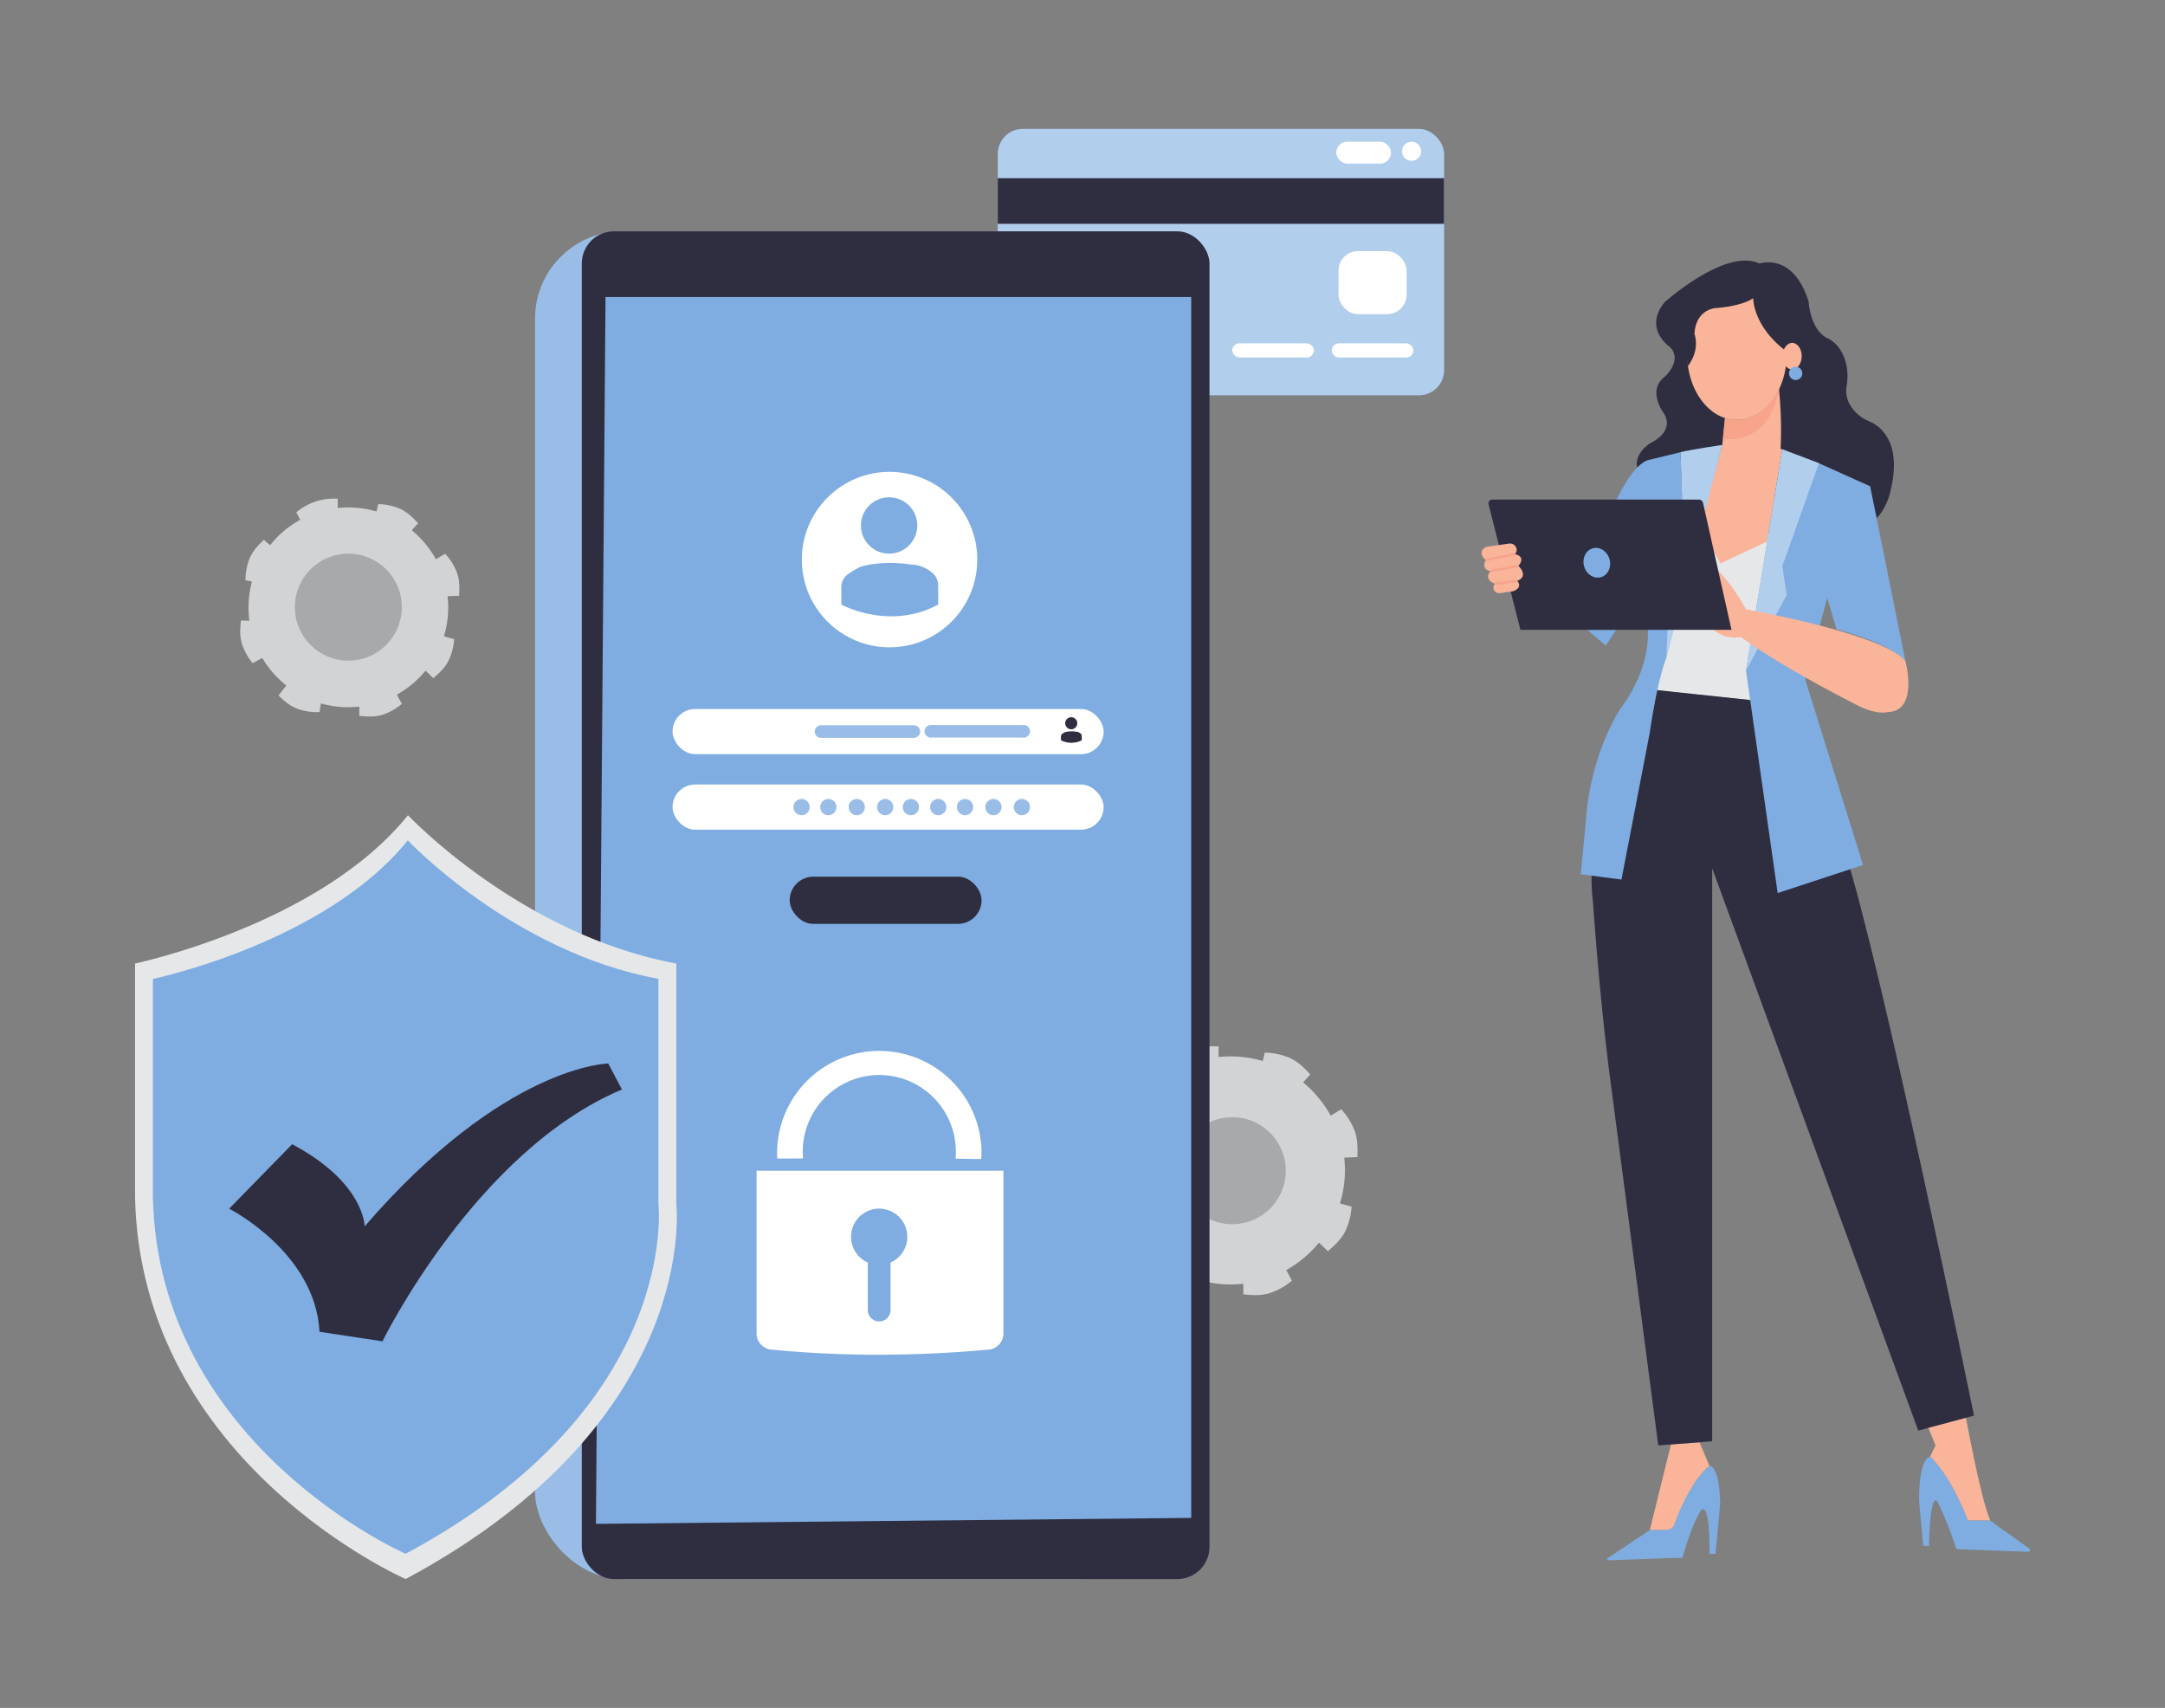 <svg id="e7771fe5-65a1-4e3a-a07f-be1a70c853d9" data-name="Layer 1" xmlns="http://www.w3.org/2000/svg" width="865.76" height="682.89" viewBox="0 0 865.76 682.89"><rect x="0" y="0" width="865.76" height="682.89" fill="#808080" stroke="none"/><path d="M774,577.92l-4-9.87,15.68-3.8s6.17,34.44,10.21,43.7h-9s-6-16.66-15.06-25.58Z" fill="#f9b499"/><path d="M769.08,618.08h2.31s.33-22.67,3.53-17.38A133.75,133.75,0,0,1,782,618.45a1.36,1.36,0,0,0,1.26,1l27.75,1a.72.72,0,0,0,.44-1.31L795.89,608h-9s-6.07-17.05-15.06-25.58c0,0-4.6.17-4.38,17.89Z" fill="#7fade1"/><path d="M679.61,576.66l4,9.44s-7.25,4.93-14.13,23.78c0,0-.64,2.29-4.81,1.93h-4.95l8.48-34.28Z" fill="#f9b499"/><path d="M642.89,623l16.82-11.21h6.59s2.52-.22,3.17-1.93c0,0,5.13-16,14.13-23.78,0,0,4-.48,4.27,15.37L686,621.27h-2.4s.42-20.35-3.21-17.6c0,0-3.3,4-7.59,19.14l-29.64,1.05A.46.46,0,0,1,642.89,623Z" fill="#7fade1"/><polygon points="660.03 275.82 702.08 280.16 712.75 214.52 672.97 208.19 660.03 275.82" fill="#e6e7e8"/><path d="M663.12,577.92l21.56-1.65V347.17L767.1,572l22.29-6s-36.65-179.25-52-226.79l-19.45-57.4-60.77-6.47S632.41,323.73,637,360.7c0,0,2.31,34.17,6.27,65.94Z" fill="#2f2e41"/><path d="M654.7,186.89s-1.65-5.11,5.28-9.73c0,0,10.56-4.63,4.95-12.55,0,0-6.27-8.75.83-14,0,0,7.26-6.6,2-11.88,0,0-10.73-7.27-2.15-17.83,0,0,24.43-22,38-15.52,0,0,13.37-4.78,19.64,15.19,0,0,.49,10.89,7.26,14.53,0,0,7.08,2.53,8.18,13.12a23.28,23.28,0,0,1-.28,6.4c-.37,2.23-.33,6.83,4.73,11.22a15.89,15.89,0,0,0,4.29,2.59c3.93,1.62,14.35,8.17,7.84,30.54,0,0-2.64,7.76-6.6,9.25Z" fill="#2f2e41"/><path d="M182.51,228.39a23.45,23.45,0,0,0-4.5-7l-3.7,2.23A40.14,40.14,0,0,0,164.67,212l2.52-2.81c-1.43-1.43-3.92-4.47-7.78-6a23.11,23.11,0,0,0-8.17-1.63l-.68,2.95a39.79,39.79,0,0,0-15.51-1.39c0-1.24,0-2.47,0-3.7a23.15,23.15,0,0,0-16.56,5.42l1.56,3A40.09,40.09,0,0,0,108,218l-2.51-2.17c-1.4,1.46-4.39,4-5.84,7.89A23.45,23.45,0,0,0,98.17,232l2.57.53a39.72,39.72,0,0,0-1,15.64l-3.39-.06c-.15,2-.81,5.89.56,9.8a23.16,23.16,0,0,0,4.13,7.24l3.87-2.06a39.89,39.89,0,0,0,9.59,11l-3.13,4c1.51,1.33,4.19,4.22,8.13,5.5a23.11,23.11,0,0,0,8.26,1.12l.57-3.47a39.93,39.93,0,0,0,10.94,1.53,40.36,40.36,0,0,0,4.42-.25c0,1.24,0,2.48,0,3.72,2,.13,5.89.77,9.8-.63a23.21,23.21,0,0,0,7.21-4.18l-2-3.69a40,40,0,0,0,11.48-9.6l3.09,3c1.48-1.36,4.63-3.71,6.33-7.5a23.09,23.09,0,0,0,2-8.09l-4.08-1.13a39.9,39.9,0,0,0,1.71-11.58,40.91,40.91,0,0,0-.25-4.45l4.64-.17C183.63,236.13,184.09,232.22,182.51,228.39Z" fill="#d1d3d4"/><path d="M541.48,451.54a26.5,26.5,0,0,0-5.14-8l-4.23,2.54a45.77,45.77,0,0,0-11-13.3l2.87-3.21c-1.62-1.63-4.47-5.11-8.88-6.85a26.69,26.69,0,0,0-9.34-1.86l-.77,3.37a45.65,45.65,0,0,0-17.73-1.59l.06-4.23a26.52,26.52,0,0,0-18.93,6.2l1.79,3.39a45.79,45.79,0,0,0-13.83,11.72l-2.88-2.48c-1.59,1.66-5,4.58-6.67,9a26.68,26.68,0,0,0-1.67,9.38l2.93.61A45.4,45.4,0,0,0,446.52,468a46.1,46.1,0,0,0,.42,6.14l-3.88-.07c-.16,2.3-.92,6.73.65,11.2a26.41,26.41,0,0,0,4.72,8.27l4.42-2.35a45.86,45.86,0,0,0,11,12.54l-3.58,4.52c1.73,1.53,4.79,4.82,9.29,6.29a26.43,26.43,0,0,0,9.44,1.28l.65-4a45.69,45.69,0,0,0,12.5,1.75,44.33,44.33,0,0,0,5.05-.29c0,1.42,0,2.84,0,4.25,2.29.15,6.73.88,11.19-.72a26.46,26.46,0,0,0,8.24-4.77l-2.28-4.22a45.75,45.75,0,0,0,13.12-11l3.52,3.45c1.7-1.55,5.3-4.25,7.24-8.57a26.66,26.66,0,0,0,2.26-9.25l-4.66-1.29a45.53,45.53,0,0,0,2-13.23,47.31,47.31,0,0,0-.29-5.08l5.3-.2C542.76,460.38,543.28,455.92,541.48,451.54Z" fill="#d1d3d4"/><rect x="399" y="51.54" width="178.47" height="106.49" rx="10.01" fill="#7fade1"/><rect x="399" y="51.54" width="178.47" height="106.49" rx="10.01" fill="#fff" opacity="0.4"/><rect x="399" y="71.25" width="178.47" height="18.24" fill="#2f2e41"/><rect x="534.37" y="56.65" width="21.89" height="8.76" rx="4.38" fill="#fff"/><circle cx="564.47" cy="60.48" r="3.83" fill="#fff"/><rect x="535.28" y="100.43" width="27.18" height="25.17" rx="7.71" fill="#fff"/><rect x="492.78" y="137.28" width="32.65" height="5.65" rx="2.83" fill="#fff"/><rect x="532.55" y="137.28" width="32.65" height="5.65" rx="2.83" fill="#fff"/><circle cx="492.78" cy="468.08" r="21.39" opacity="0.2"/><rect x="213.96" y="92.49" width="254.29" height="538.86" rx="34.93" fill="#7fade1"/><rect x="213.96" y="92.49" width="254.29" height="538.86" rx="34.93" fill="#fff" opacity="0.2"/><path d="M714.47,141.59a32.67,32.67,0,0,1-3,14c-3.52,7.41-9.76,12.33-16.87,12.33a15.64,15.64,0,0,1-4.73-.74c-8.72-2.81-15.19-13.2-15.19-25.59,0-14.53,8.92-26.32,19.92-26.32S714.47,127.06,714.47,141.59Z" fill="#f9b499"/><ellipse cx="716.66" cy="142.41" rx="3.82" ry="5.32" fill="#f9b499"/><path d="M713.37,139.72c-12.47-9.87-12.29-20.5-12.29-20.5-5,3.47-15.52,4-15.52,4-8.25,1.65-7.92,10.4-7.92,10.4,2.15,7.1-2.68,12.74-2.68,12.74L672,129.45l10.07-16.17,26.08-1,10.07,19.14-3.77,6.62A7.38,7.38,0,0,0,713.37,139.72Z" fill="#2f2e41"/><circle cx="718.07" cy="149.29" r="2.66" fill="#7fade1"/><path d="M712.75,179.68l-6.12,36.84L688,225.27l-8.4-15.37,9.12-32,1.07-10.72a15.64,15.64,0,0,0,4.73.74c7.11,0,13.35-4.92,16.87-12.33a161.91,161.91,0,0,1,.65,23.88Z" fill="#f9b499"/><path d="M689.83,167.18l-.82,8.23s18,3.73,22.42-19.82C711.43,155.59,704.45,171.61,689.83,167.18Z" fill="#f7a48b"/><path d="M672,180.79l1.15,33.5-7.75,6.77,2.14,8.91-1.15,32.85,22.34-84.92S677.15,179.63,672,180.79Z" fill="#7fade1"/><path d="M672,180.79l1.15,33.5-7.75,6.77,2.14,8.91-1.15,32.85,22.34-84.92S677.15,179.63,672,180.79Z" fill="#fff" opacity="0.4"/><path d="M710.87,357.07,745,345.85l-23.11-74.17,8.8-32.57,3.74,12.54s20.47,5.06,27.51,12.55l-14.08-69.77-20.49-9.2-14.61-5.55L698.2,268.15Z" fill="#7fade1"/><polygon points="634.75 251.83 642.1 258.13 646.3 251.83 634.75 251.83" fill="#7fade1"/><path d="M646.3,200.09s6.83-15.23,13.4-16.28l12.33-3,1.15,33.5-7.75,6.77,2.14,8.91-1.15,32.85s-3.48,7.92-6.68,30l-11.33,58.83-16.29-2.1,2.63-27.32s2-20.82,13.18-38.87c0,0,11.88-14.38,11-31.51Z" fill="#7fade1"/><rect x="232.65" y="92.49" width="251.01" height="538.86" rx="12.85" fill="#2f2e41"/><polygon points="476.36 606.9 238.31 609.28 242.14 118.75 476.36 118.75 476.36 606.9" fill="#7fade1"/><circle cx="355.72" cy="223.74" r="35.08" fill="#fff"/><circle cx="355.54" cy="210.1" r="11.27" fill="#7fade1"/><path d="M336.45,241.73s19.09,10.55,38.72,0V234a6.36,6.36,0,0,0-1.92-4.56,13.42,13.42,0,0,0-9-3.71s-9.92-1.83-19.39.66a5.89,5.89,0,0,0-1.23.47,37,37,0,0,0-4.54,2.72,6.37,6.37,0,0,0-2.66,5.18Z" fill="#7fade1"/><rect x="268.95" y="283.48" width="172.38" height="18.06" rx="9.03" fill="#fff"/><path d="M365.45,295H328.3a2.5,2.5,0,1,1,0-5h37.15a2.5,2.5,0,1,1,0,5Z" fill="#7fade1"/><path d="M409.38,294.9H372.23a2.5,2.5,0,0,1,0-5h37.15a2.5,2.5,0,0,1,0,5Z" fill="#7fade1"/><g opacity="0.2"><path d="M365.45,295H328.3a2.5,2.5,0,1,1,0-5h37.15a2.5,2.5,0,1,1,0,5Z" fill="#fff"/><path d="M409.38,294.9H372.23a2.5,2.5,0,0,1,0-5h37.15a2.5,2.5,0,0,1,0,5Z" fill="#fff"/></g><rect x="268.95" y="313.67" width="172.38" height="18.06" rx="9.03" fill="#fff"/><circle cx="320.54" cy="322.7" r="3.24" fill="#7fade1"/><circle cx="331.24" cy="322.7" r="3.24" fill="#7fade1"/><circle cx="342.61" cy="322.7" r="3.24" fill="#7fade1"/><circle cx="353.98" cy="322.7" r="3.24" fill="#7fade1"/><circle cx="364.26" cy="322.7" r="3.24" fill="#7fade1"/><circle cx="375.19" cy="322.7" r="3.24" fill="#7fade1"/><circle cx="385.9" cy="322.7" r="3.24" fill="#7fade1"/><circle cx="397.26" cy="322.7" r="3.24" fill="#7fade1"/><circle cx="408.64" cy="322.7" r="3.24" fill="#7fade1"/><g opacity="0.2"><circle cx="320.54" cy="322.7" r="3.24" fill="#fff"/><circle cx="331.24" cy="322.7" r="3.24" fill="#fff"/><circle cx="342.61" cy="322.7" r="3.24" fill="#fff"/><circle cx="353.98" cy="322.7" r="3.24" fill="#fff"/><circle cx="364.26" cy="322.7" r="3.24" fill="#fff"/><circle cx="375.19" cy="322.7" r="3.24" fill="#fff"/><circle cx="385.9" cy="322.7" r="3.24" fill="#fff"/><circle cx="397.26" cy="322.7" r="3.24" fill="#fff"/><circle cx="408.64" cy="322.7" r="3.24" fill="#fff"/></g><rect x="315.79" y="350.52" width="76.73" height="18.88" rx="9.44" fill="#2f2e41"/><path d="M392.39,463.43c.07-1,.11-2,.11-3a40.88,40.88,0,0,0-81.75,0c0,.94,0,1.87.1,2.8l10.29-.05c-.08-.91-.13-1.82-.13-2.75a30.61,30.61,0,1,1,61.22,0c0,1,0,1.9-.13,2.84Z" fill="#fff"/><path d="M394.75,539.67c-13.83,1.26-29,2-45.34,2-14.43-.08-27.92-.81-40.35-2a6.67,6.67,0,0,1-4.6-1.91,6.48,6.48,0,0,1-1.91-4.6V468.08h98.71v65.08A6.52,6.52,0,0,1,394.75,539.67Z" fill="#fff"/><path d="M362.76,493.36a11.24,11.24,0,0,1-6.63,11.43v19a4.56,4.56,0,0,1-4.55,4.56h0a4.56,4.56,0,0,1-4.56-4.56v-19a11.25,11.25,0,1,1,15.74-11.43Z" fill="#7fade1"/><path d="M54,385.24s73.83-15.4,109.14-59.29c0,0,44.94,47.82,107.31,59.29v96.3s10.09,86.38-108.23,149.81c0,0-105.94-46.19-108.22-152.7Z" fill="#e6e7e8"/><path d="M61.14,391.41S130.09,377,163.07,336c0,0,42,44.66,100.21,55.37v89.94S272.7,562,162.21,621.25c0,0-98.94-43.13-101.07-142.6Z" fill="#7fade1"/><path d="M91.64,483.27s34.48,17.47,36.12,49.21l25.18,3.83s37.21-76.07,95.77-100.7l-5.48-10.39s-41.59.54-97.41,65.12c0,0,0-17.51-29-32.84Z" fill="#2f2e41"/><circle cx="139.3" cy="242.76" r="21.39" opacity="0.2"/><circle cx="428.38" cy="289.18" r="2.42" fill="#2f2e41"/><path d="M424.28,296a9.27,9.27,0,0,0,8.31,0v-1.66a1.39,1.39,0,0,0-.41-1,2.87,2.87,0,0,0-1.93-.79,10.7,10.7,0,0,0-4.16.14,1.48,1.48,0,0,0-.27.1,7.76,7.76,0,0,0-1,.58,1.38,1.38,0,0,0-.57,1.12Z" fill="#2f2e41"/><polygon points="698.2 268.15 712.75 179.69 727.36 185.23 712.75 226.34 714.47 237.93 698.2 268.15" fill="#7fade1"/><polygon points="698.2 268.15 712.75 179.69 727.36 185.23 712.75 226.34 714.47 237.93 698.2 268.15" fill="#fff" opacity="0.4"/><path d="M698.2,243.62s54.27,9.57,63.73,20.58c0,0,5.57,20.3-7.19,20.52,0,0-4.54,1.51-13.84-3.68,0,0-29.5-14.92-44.71-26.39a12.94,12.94,0,0,1-10.88-2.81l-1.73-26.57S690.32,229.35,698.2,243.62Z" fill="#f9b499"/><path d="M595.26,201.67,608,251.83h84.41l-11.38-50.74a1.71,1.71,0,0,0-1.67-1.34H596.75A1.54,1.54,0,0,0,595.26,201.67Z" fill="#2f2e41"/><ellipse cx="638.55" cy="225" rx="5.28" ry="6" transform="translate(-37.22 183.67) rotate(-15.91)" fill="#7fade1"/><path d="M594.14,223.92s-2.74-2.07-1.23-4.14a3.12,3.12,0,0,1,2.1-1.22l8.43-1.22a2.7,2.7,0,0,1,3,2,2.22,2.22,0,0,1-.67,2.2s4.73.79,1.42,4.73c0,0,4.41,4-.48,6,0,0,2.53,2.52-1.57,4.1l-5.27.77a2.32,2.32,0,0,1-2.6-1.64,2.27,2.27,0,0,1,.61-2.13s-4.74-1.26-1.9-5.05C596,228.31,592.09,228,594.14,223.92Z" fill="#f9b499"/><line x1="594.14" y1="223.92" x2="605.82" y2="221.53" fill="none" stroke="#f7a48b" stroke-miterlimit="10"/><line x1="596.03" y1="228.31" x2="607.24" y2="226.26" fill="none" stroke="#f7a48b" stroke-miterlimit="10"/><line x1="597.93" y1="233.36" x2="606.76" y2="232.26" fill="none" stroke="#f7a48b" stroke-miterlimit="10"/></svg>